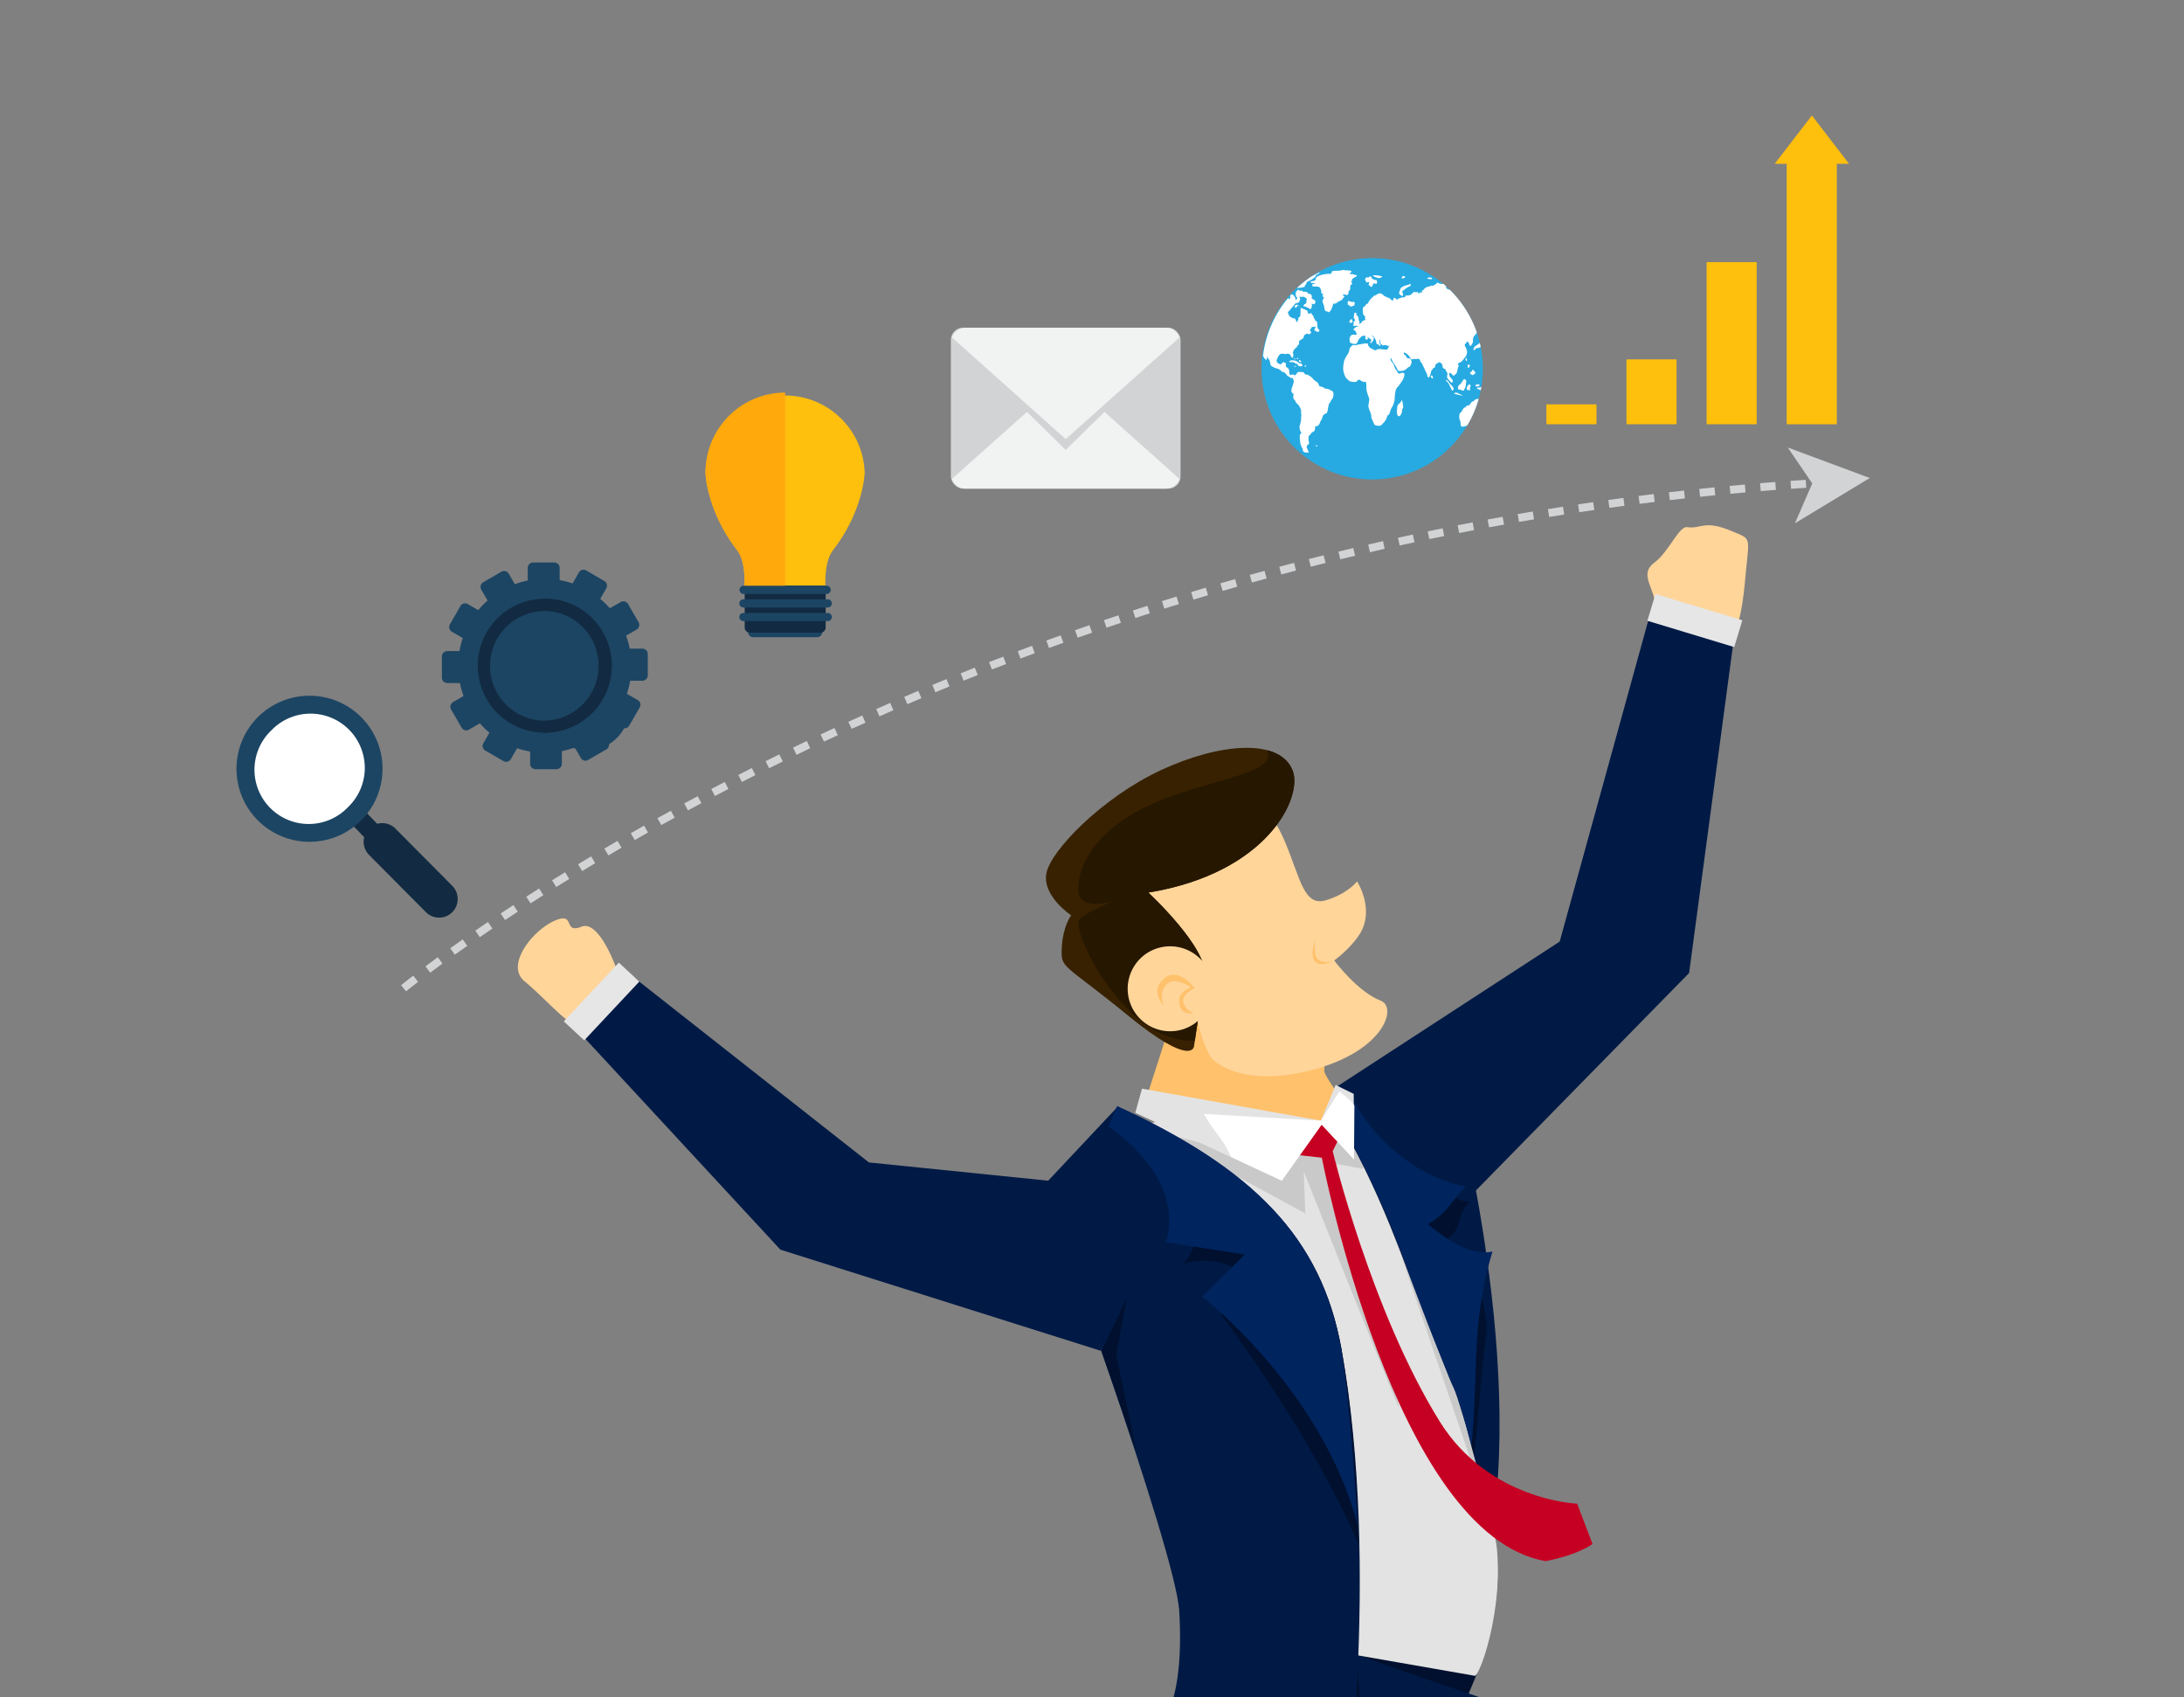 <svg xmlns="http://www.w3.org/2000/svg" xmlns:xlink="http://www.w3.org/1999/xlink" width="793" height="616" viewBox="0 0 793 616"><rect x="0" y="0" width="793" height="616" fill="#808080" stroke="none"/><defs><style>.a,.q{fill:#fff;}.a{stroke:#707070;}.b{fill:none;}.c{clip-path:url(#a);}.d{clip-path:url(#b);}.e{fill:#ffd59a;}.f{fill:#001a45;}.g{fill:#e6e6e6;}.h{fill:#00102e;}.i{fill:#030202;}.j{fill:#e3e3e3;}.k{fill:#c9c9c9;}.l{fill:#ffc16b;}.m{fill:#00245e;}.n{fill:#382100;}.o{fill:#261700;}.p{fill:#c60022;}.r{fill:#122b42;}.s{fill:#1c4563;}.t{fill:#d1d3d4;}.u{fill:#f1f2f2;}.v{fill:#27aae1;}.w{fill:#ffbf0d;}.x{fill:#ffa90d;}</style><clipPath id="a"><rect class="a" width="793" height="616" transform="translate(224.667 234)"/></clipPath><clipPath id="b"><rect class="b" width="769" height="616" transform="translate(-0.321)"/></clipPath></defs><g class="c" transform="translate(-224.667 -234)"><g transform="translate(236.988 234)"><g class="d" transform="translate(0 0)"><path class="e" d="M484.333,268.712c-3.1-.765-6.523-3.67-10.118-4.249,1.371-8.743-6.856-13.934-.166-18.841,5.034-3.69,8.815-13.228,11.754-12.757,5.27.765,6.053-2.836,16.289,1.472,6.758,2.846,6.366,1.737,5.132,13.905-.676,6.624-1.2,16.584-4.672,24.415C498.065,270.478,489.182,269.566,484.333,268.712Z" transform="translate(114.463 -41.511)"/><path class="f" d="M430.1,467.392l77.378-78.916L524,265.165s.059-.392.157-1.109c-4.016-.353-31.128-4.906-31.128-4.906L460.491,377.063l-80.669,52.49S409.079,470.9,430.1,467.392Z" transform="translate(93.504 -35.276)"/><path class="g" d="M.2.063,10.361.057l-.017,32.96L.18,33.022Z" transform="translate(585.709 225.512) rotate(-73.191)"/><path class="h" d="M327.249,452.209l48.082,8.979-33.576,80.791Z" transform="translate(148.574 146.453)"/><path class="i" d="M485.829,766.754c.206,2.316.578,3.68,1.166,3.925,7.042,2.708,1.694,16.093,3.742,18.174,10.03,10.186,49.855,45.218,57.123,35.415s-28.4-47.279-28.4-47.279l.117-.667C507.965,774.192,496.26,769.982,485.829,766.754Z" transform="translate(117.766 82.072)"/><path class="f" d="M373.974,585.127l-.793,1.109L296.214,762.792l-96.468,45.974c5.5,6.153,5.769,8.312,11.117,14.327L334.6,793.929l104.392-141.17,112.129,20.882S551.64,796.3,548.653,816.8c1.42,7.458,29,13.513,40.05,2.178l21.205-192.188s-182.465-60.635-181.466-61.557C408.52,566.9,422.683,555.836,373.974,585.127Z" transform="translate(52.288 35.32)"/><path class="h" d="M543.515,645.161C534.876,649.311,497.324,657,488,656.995c-3.5.324-7.052-1.963-10.911-2.836-17.954-4.789-34.33-6.742-51.442-11.118-12.4-2.738-29.776-22.815-91.463-44.718,1.332,5.574,44.38,80.467,50.658,79.034l23.38-32.383,113.168,21.589s-2.116,30.42-1.587,33.747C529.372,696.178,523.681,654.7,543.515,645.161Z" transform="translate(83.058 43.134)"/><path class="h" d="M300.8,755.507l12.439-2.836c-13.35-1.158-12.351-6.486-24.81-10.657C296.181,749.707,292.567,751.954,300.8,755.507Z" transform="translate(72.587 76.352)"/><path class="i" d="M204.408,763.909s2.733,5.476-14.917,24.13c-22.8,26.574-.245,30.2-.245,30.2l27.621-40.008.578-.314c-4.192-4.73-7.953-9.813-12.273-14.612Z" transform="translate(47.607 81.276)"/><path class="h" d="M394.767,565.772s3.34,49.624,3.115,50.586-2.938,36.455-2.938,36.455-40.932-20.078-45.183-31.657-5.044-20.019-3.8-20.136,20.706-.716,23.233-.638S393.366,570.953,394.767,565.772Z" transform="translate(85.631 35.609)"/><path class="j" d="M362.224,400.912l-40.912,10.323c24.761,28.32,32.861,74.118,43.341,110.661,5.71,20.754,9.7,41.087,13.869,62.2,3.673,16.829,14.447,17.968,14.447,17.968l50.257,8.773c3.683-3.7,12.958-37.083,5.015-54.4,0,0-9.07-9.5-2.733-60.654.784-6.29-3.056-7.752-2.664-14.141C412.764,397.458,411.138,408.2,362.224,400.912Z" transform="translate(80.112 -2.504)"/><path class="k" d="M325.5,413.443l55.046,29.949-.548-15.21s34.4,86.443,34.7,85.933-23.429-83.509-23.429-83.509l.705-5.152,9.589,1.776.607-24.326-6.229-3.817-11.44,18.2s-12.909,7.2-13.585,7.3S325.5,413.443,325.5,413.443Z" transform="translate(81.07 -2.926)"/><path class="l" d="M350.648,372.736l-17.5,5.054s-8.815,27.663-10.774,33.364,65.791,10.991,65.791,10.991-.216-3.709,7.356-12.983c0,0-7.787-9.99-7.375-11.687C390.6,387.152,350.648,372.736,350.648,372.736Z" transform="translate(80.345 -9.017)"/><path class="f" d="M401.166,491.441c-7.258-40.233-31.921-65.1-81.3-87.787l-27.053,28.791S340.938,564.2,342.27,586.725c2.047,34.807-7.356,41.921-7.356,41.921,8.267,26.161,48.689,55.081,66.3,50.046C402.047,666.623,415.681,572.32,401.166,491.441Z" transform="translate(73.59 -1.87)"/><path class="h" d="M340.818,434.987c-1.4,6.575-1.606,13.218-6.523,18.645,8.325-2.787,20.735-.412,22.861,6.869,1.391,4.171-9.3,10.794-9.119,11.57,18.767,25.71,36.74,53.55,49.884,83.322-.578-24.709-2.409-49.32-6.3-70.929-3.634-20.156-11.636-36.446-24.908-50.547C358.537,437.224,349.114,437.892,340.818,434.987Z" transform="translate(83.084 5.127)"/><path class="m" d="M315.3,403.407l-3.183,7.409c29.8,21.078,20.843,42.019,20.843,42.019l28.64,4.475-15.387,15.318s43.684,33.688,56.476,83.244c0,0-2.566-44.895-6.131-64.678C389.305,450.951,364.642,426.094,315.3,403.407Z" transform="translate(78.007 -1.927)"/><path class="f" d="M384.259,399.318l-4.437,9.548c27.425,46.023,48.092,119.5,49.15,176.418,24.075-63.186-4.31-176.085-4.31-176.085Z" transform="translate(93.504 -2.872)"/><path class="h" d="M430.227,481.569c.744-6.329-4.584-23.953-4.584-23.953s-3.477-3.68-10.373-9.705c6.974-4.789,3.007-8.214,8.933-14.337-5,1.276-14.261-8.635-18.492-11.118-7.659,4.73-1.832,10.951-9.716,15.819,17.924,34.051,31.137,52.558,26.573,101.349C427.092,529.221,427.3,500.145,430.227,481.569Z" transform="translate(97.205 2.477)"/><path class="m" d="M427.738,533.727c3.918-29.616-.2-48.231,8.355-76.541-7.836,1.884-17.229-4.759-23.429-9.911,7.767-4.691,7.415-7.222,13.781-13.738-17.836-2.865-35.76-18.645-42.186-34.346l-4.437,9.548c25.26,42.431,37.014,87.787,46.456,138.363C425.426,542.666,427.561,538.074,427.738,533.727Z" transform="translate(93.504 -2.902)"/><path class="e" d="M319.988,341.631s3.918-20.215,23.39-25,25.407-1.963,31.01,11.3,6.856,23.708,14.819,21.373,11.421-6.869,11.421-6.869,6.5,10.078,1.048,18.959c-3.291,5.358-9.364,9.744-9.364,9.744s8.472,11.383,16.876,14.6c6.5,2.492.725,19.685-28.277,25.955-21.6,4.671-32.322-2.895-34.066-6.526-2.527-5.309-2.605-6.742-3.918-10.912S319.988,341.631,319.988,341.631Z" transform="translate(79.809 -22.492)"/><path class="n" d="M330.84,350.327s21.979,20.313,20.422,30.42-3.83,25.4-3.83,25.4-.568,7.929-23.831-11.069c-23.889-19.528-24.555-16.888-24.183-24.709s3.4-11.776,3.4-11.776-10.568-6.987-8.982-15.289S314.3,315.667,335.6,305.815s42.95-11.55,47.622.186C387.061,315.638,374.2,343.222,330.84,350.327Z" transform="translate(73.786 -26.34)"/><path class="o" d="M371.777,298.476c4.672,10.569-31.735,10.539-53.156,25.946-9.1,6.555-15.26,15.249-15.427,24.248s12.9,4.524,12.9,4.524-9.276,3.847-12.106,6.31,4.231,16.368,8.355,22.168c3.575,5.044,16.191,23.051,33.214,22.276.676-4.514,2.321-15.475,3.526-23.335,1.557-10.127-20.422-30.42-20.422-30.42,43.361-7.1,56.221-34.689,52.382-44.355C379.525,302.028,376.263,299.634,371.777,298.476Z" transform="translate(75.965 -26.185)"/><path class="e" d="M346.349,363.595a15.425,15.425,0,1,1-21.225-4.975A15.463,15.463,0,0,1,346.349,363.595Z" transform="translate(79.316 -12.819)"/><path class="l" d="M339.939,378.6s-5.622,1.4-5.416-4.74c.1-3.111,4.251-4.583,4.251-4.583s-6.22-4.534-9.168-.667a6.535,6.535,0,0,0-.392,7.536s-5.671-5.142-.353-9.931,11.3,3.386,11.3,3.386-6.641,2.659-3.213,6.987A4.76,4.76,0,0,0,339.939,378.6Z" transform="translate(81.319 -10.873)"/><path class="l" d="M379.928,362.161s-5.955,1.639-6.533-2.826a18.774,18.774,0,0,1,0-4.906S368.85,366.822,379.928,362.161Z" transform="translate(91.821 -13.25)"/><path class="f" d="M154.929,384.444l19.658-19.734,86.556,68.122,65.076,6.624c.088-.343,19.354,61.822,19.354,61.822L229,464.489Z" transform="translate(42.03 -10.873)"/><path class="h" d="M322.782,515.81c-.059-.628-7.346-35.327-7.346-35.327l3.791-20.3-9.178,19.067Z" transform="translate(77.534 11.198)"/><path class="j" d="M404.836,508.392l-1.6-47.789s15.544,35.523,18.414,48.084,8.649,31.4,10.206,38.977.842,23.934-2,29.822-12.831,3.552-12.831,3.552l-10.617-52.186S404.464,508.843,404.836,508.392Z" transform="translate(98.863 11.296)"/><path class="k" d="M397.2,443.243l25.26,74.343c1.166,3.464,9.422,28.536,9.422,28.536s-11.137-44.355-13.957-49.762S397.2,443.243,397.2,443.243Z" transform="translate(97.481 7.283)"/><path class="p" d="M362.805,419.538l15.221,1.688s26.2,136.97,81.247,146.439c12.351-2.434,17.033-6.241,17.033-6.241l-5.583-14.612s-32.009-1.158-49.835-29.733c-24.869-39.89-38.924-98.219-38.924-98.219l5.544-11.373-13.83,1.109Z" transform="translate(89.609 -0.983)"/><path class="j" d="M267.9,287.187l64.978,11.619,5.328-12.963,6.572,3.248.137,23.777-11.793-12.649-14.467,20.372-53.2-24.631Z" transform="translate(134.431 107.992)"/><path class="q" d="M382.846,409.726l-42.509-2.443c4.339,7.635,6.269,7.85,9.9,15.632l18.365,8.6,14.486-20.362,11.754,12.659.147-19.469c-.147-1.109-5.465-5.26-5.465-5.26Z" transform="translate(84.466 -2.927)"/><path class="e" d="M164.557,378.876c-1.959,2.345-5.877,4.112-7.836,6.977-3.693-2.286-10.627-9.931-16.72-15-6.964-5.8,2.938-18.35,10.911-21.883s2.821,4.906,9.863,2.12c5.877-2.326,11.852,12.433,13.252,17.045a53.548,53.548,0,0,0-9.471,10.745Z" transform="translate(38.074 -14.716)"/><path class="g" d="M116.6,249.777,96.6,271.1l7.424,6.889,19.991-21.314Z" transform="translate(95.784 99.655)"/><path class="b" d="M89.532,317.358" transform="translate(27.062 -21.82)"/><path class="r" d="M97.7,325.75a3.384,3.384,0,0,1-4.79,0L88.7,321.393a3.4,3.4,0,0,1,0-4.789h0a3.375,3.375,0,0,1,4.79,0l4.212,4.357a3.4,3.4,0,0,1,0,4.789Z" transform="translate(26.647 -22.224)"/><path class="s" d="M99.757,327.677h0a26.513,26.513,0,1,1,7.748-18.645A26.409,26.409,0,0,1,99.757,327.677Z" transform="translate(19.07 -29.891)"/><path class="q" d="M65.88,293.735A19.7,19.7,0,1,0,93.717,321.6h0a19.7,19.7,0,1,0-27.837-27.87Z" transform="translate(20.331 -28.617)"/><path class="r" d="M124.251,352.321h0a6.759,6.759,0,0,1-9.569,0L94.044,331.547a6.78,6.78,0,0,1,0-9.568h0a6.759,6.759,0,0,1,9.569,0l20.637,20.774a6.8,6.8,0,0,1,0,9.578Z" transform="translate(27.643 -21.21)"/><rect class="t" width="83.402" height="58.427" rx="4.416" transform="translate(332.929 118.953)"/><path class="u" d="M294.194,198.038l-28.316,25.3a5.417,5.417,0,0,0,5.064,3.513H343.49a5.407,5.407,0,0,0,5.054-3.513l-28.63-25.583" transform="translate(67.424 -49.47)"/><path class="t" d="M265.877,177.795l41.334,40.479,41.353-40.479a5.467,5.467,0,0,0-5.054-3.857H270.941A5.467,5.467,0,0,0,265.877,177.795Z" transform="translate(67.424 -54.975)"/><path class="u" d="M265.877,177.451l41.334,36.926,41.353-36.926a5.407,5.407,0,0,0-5.054-3.513H270.941a5.417,5.417,0,0,0-5.064,3.513Z" transform="translate(67.424 -54.975)"/><path class="s" d="M187.992,274.418h-4.584a32.847,32.847,0,0,0-1.332-4.71l3.83-2.208a1.965,1.965,0,0,0,.715-2.64l-3.849-6.663a1.957,1.957,0,0,0-2.615-.7l-3.986,2.267a31.8,31.8,0,0,0-3.487-3.405l2.214-3.837a1.965,1.965,0,0,0-.705-2.64l-6.621-3.857a1.957,1.957,0,0,0-2.625.707l-2.272,4.023a31.673,31.673,0,0,0-4.721-1.2v-4.445a1.961,1.961,0,0,0-1.959-1.963h-7.679a1.961,1.961,0,0,0-1.959,1.963v4.6a31.655,31.655,0,0,0-4.692,1.325l-2.2-3.837a1.957,1.957,0,0,0-2.635-.707l-6.651,3.847a1.965,1.965,0,0,0-.7,2.63l2.292,3.994a30.733,30.733,0,0,0-3.379,3.484l-3.84-2.218a1.957,1.957,0,0,0-2.625.707l-3.84,6.712a1.965,1.965,0,0,0,.705,2.63l3.977,2.3a31.832,31.832,0,0,0-1.195,4.73h-4.427a1.961,1.961,0,0,0-1.959,1.963v7.684a1.961,1.961,0,0,0,1.959,1.963h4.594a30.141,30.141,0,0,0,1.313,4.71l-3.83,2.218a1.965,1.965,0,0,0-.705,2.63l3.84,6.653a1.957,1.957,0,0,0,2.625.716l3.986-2.306a30.091,30.091,0,0,0,3.487,3.405l-2.223,3.847a1.965,1.965,0,0,0,.705,2.63l6.66,3.847a1.957,1.957,0,0,0,2.615-.707l2.3-3.984a30.242,30.242,0,0,0,4.721,1.2v4.445a1.961,1.961,0,0,0,1.91,1.963h7.65a1.961,1.961,0,0,0,1.959-1.963v-4.592a32.891,32.891,0,0,0,4.692-1.325l2.214,3.827a1.9,1.9,0,0,0,2.625.707l6.651-3.847a1.965,1.965,0,0,0,.705-2.63l-2.3-3.984a31.78,31.78,0,0,0,3.4-3.493l3.84,2.218a1.957,1.957,0,0,0,2.625-.707l3.84-6.663a1.965,1.965,0,0,0-.7-2.62l-3.986-2.306a30.673,30.673,0,0,0,1.195-4.73h4.437a1.961,1.961,0,0,0,1.959-1.963v-7.7a1.961,1.961,0,0,0-1.959-1.992Zm-35.418,21.589a15.334,15.334,0,1,0,0-.039Z" transform="translate(32.935 -38.974)"/><path class="r" d="M150.124,253.834A24.317,24.317,0,1,0,174.4,278.15a24.294,24.294,0,0,0-24.271-24.317Zm0,44.276a19.9,19.9,0,1,1,.01,0Z" transform="translate(35.375 -36.505)"/><path class="r" d="M145.728,253.838h-.666V258.2h.676a19.97,19.97,0,0,1,0,39.929h-.676v4.318h.666a24.314,24.314,0,0,0,0-48.628Z" transform="translate(39.772 -36.51)"/><path class="v" d="M397.6,153.415a40.175,40.175,0,1,0,40.1,40.174,40.137,40.137,0,0,0-40.1-40.174Z" transform="translate(88.394 -59.72)"/><path class="q" d="M422.621,194.916c-.529,0-1.215.265-1.224.442s-.744.51-.979.608a3.121,3.121,0,0,0-.8,1.089c-.108.245-.7.167-.921.275s-.666.461-.666.677-.127.2-.274-.059l-.294.314-.343.373a3.218,3.218,0,0,1-1.068,1.472c-.225.059-.264,1.138-.264,1.58a2.073,2.073,0,0,0,.372,1.2l.049.343.078.7a1.218,1.218,0,0,0,.4,1.1,5.556,5.556,0,0,0,1.489-.275,2.125,2.125,0,0,0,.539-.216,39.812,39.812,0,0,0,4.124-9.6Z" transform="translate(101.735 -50.125)"/><path class="q" d="M369.642,203.4c-.059.108.656.844.979,1.1a7.109,7.109,0,0,1,.979,1.855,3.085,3.085,0,0,1,0,1.2,4.4,4.4,0,0,0,.157.618,10.277,10.277,0,0,0-.137,1.8c.1.481-.558,1.963-.539,2.7s.343,1.7.48,1.629.176.667-.049.756-.48.677-.362.707,0,.608,0,.844.225,1.757.264,2.139a10.6,10.6,0,0,0,.705,1.629c.108.314.225.913.274.981a2.02,2.02,0,0,0,.1.186,3.259,3.259,0,0,1,.578.265,3.47,3.47,0,0,0,1.264,0c.284,0,0-.314-.1-.451s-.245-.814-.382-.883a1.553,1.553,0,0,1-.088-1.128c.127-.186.646-.5.705-.658s.069-.913-.069-.981,0-.981-.069-1.472.793-.864.842-1.217.979-.756,1.234-.932a2.26,2.26,0,0,0,.3-1.433c-.108-.226.353-.4.568-.4a2.808,2.808,0,0,0,.509-.147c.078,0,.323-.461.451-.559s.411-1.2.646-1.374a1.9,1.9,0,0,0,.441-1.03,2.946,2.946,0,0,1,.49-.981,4.893,4.893,0,0,1,1.175-.648,7.3,7.3,0,0,0,.47-2.041,13.32,13.32,0,0,1,.353-1.384c0-.177.3-.324.353-.373a9.105,9.105,0,0,1,.411-.873,4.3,4.3,0,0,0,.646-.922,6.237,6.237,0,0,1,.167-.8v-.922c-.157-.432-.646-.981-.764-.864s-.686-.383-.979-.491a5.243,5.243,0,0,0-1.166-.2c-.186,0-.8-.51-1.077-.6a9.43,9.43,0,0,1-1.126-.3c-.127-.078-.294-1.138-.872-1.482a5.979,5.979,0,0,1-1.675-1.452,5.73,5.73,0,0,0-1.547-1.1,1.35,1.35,0,0,0-.911-.157c-.069.059-.49-.579-.715-.756s-.872-.334-.9-.167-.47.069-.568-.069-.441.059-.6.108-.705.893-.979,1.089-.558-.186-.715-.255a1.79,1.79,0,0,0-.979.245c-.176.128-.568-.883-.48-1.344s-.411-1.384-.8-1.4-.509-.981-.431-1.354-.705-.579-.9-.6-.686.471-.764.716-1.861-.324-1.655-1.393a4.909,4.909,0,0,1,1.264-2.306,3.245,3.245,0,0,1,1.6,0,.42.42,0,0,0,.529-.069,3.383,3.383,0,0,1,1.244.128c.284.118.676,1.187.979,1.325s.4-.7.441-.893a2.074,2.074,0,0,0-.206-.864,2.945,2.945,0,0,1,.9-1.668,2.021,2.021,0,0,0,.852-1.079c0-.128.353-.226.451-.285s0-1.109.157-1.335a4.985,4.985,0,0,1,1.244-.824.982.982,0,0,0,.362-.893c-.1-.118.666-.765,1.068-.893s.735.226.637.285a5.214,5.214,0,0,0,.862-.481c.235-.157,0-.677-.176-.824s-.069-.716.137-.765.4-.55.343-.657.872.088,1.224-.177.1.638-.157.981a.4.4,0,0,0,.353.628c.166-.069.343.2.382.294s.382-.108.617,0,.372-.324.392-.52-.558-.6-.646-.834a14.29,14.29,0,0,1-.137-1.874c0-.275-.392-.726-.509-.648s-.372-.726-.558-.9a.982.982,0,0,1-.235-.687c0-.128-.656-.824-.823-1.148s-.382-.255-.392-.108-.48.167-.666.147-.353-.756-.353-.981-.852-.324-.98-.55-.7-.118-.793-.275a.861.861,0,0,0-.676-.236c-.1.049-.059,2.051-.147,2.591a1.3,1.3,0,0,1-.725.981c-.166,0-.059.383.049.353s-.323.579-.382.981-.47,0-.539-.383-.47-.873-.548-.746-.353-.157-.48-.079-.882-.442-1.195-.618-.48-1.109-.656-1.2,0-.2,0-.343.6-.7.784-.913a11.21,11.21,0,0,1,1.107-1.276,1.119,1.119,0,0,0,.421-.775,7.229,7.229,0,0,1,1.45-.559c.313-.108.588-.981.637-1.246a1.071,1.071,0,0,0-.353-.8c-.147-.059.441-.088.637,0s.8-.177,1.048-.049.715.412,1.068.638l-.078.648-.137,1.1c-.931.383-1.195,1.05-.872,1.03a7.6,7.6,0,0,1,2.214.981c.411.294.549-.432.676-.677a1.858,1.858,0,0,0,0-1.089c-.1-.137.48-.088.646.069s.353-.167.48-.216.186-.667.255-.785-.274-.255-.284-.4-.676-.442-.891-.54-.264-.569-.157-.648-.069-.657-.186-.854-.793-.343-.979-.343-.46-.54-.6-.618a3.355,3.355,0,0,0-1.234-.108c-.225.059-.627-.628-.979-.422s-.754-.245-.921-.343-1.038.844-.979,1.5a1.886,1.886,0,0,0,.47,1.315c.147,0,0,.608-.176.775s-.519-.177-.382-.324-.372-.834-.548-1.119a2.223,2.223,0,0,0-.882-.5c-.186.2-.353.393-.529.589a1.552,1.552,0,0,1,.069.785c-.127.4-.46.461-.49.285s-.176-.128-.372-.157a40.1,40.1,0,0,0-9.021,21,2.639,2.639,0,0,1,.48.677c.108.353.715.579.833.657s.157-.677.069-.873.147-.314.147-.167a5.984,5.984,0,0,0,.764,1.04c.2.236.392,1.766.578,2.09a7.135,7.135,0,0,0,2.517,1.128,3.056,3.056,0,0,1,1.391.981c.118.177.872.275.979.343s.549.589.715.7a.893.893,0,0,1,.284.491c0,.088.979.461,1.244.726a.528.528,0,0,0,.715.078c.078-.108.274.54.372.756a1.455,1.455,0,0,1,.049.854,11.424,11.424,0,0,1-.392,1.3,5.425,5.425,0,0,0-.451,1.963,2.315,2.315,0,0,0,.754.981.236.236,0,0,1,0,.422c-.167,0-.088,1.413.284,1.619A1.442,1.442,0,0,1,369.642,203.4Z" transform="translate(88.463 -57.575)"/><path class="q" d="M371.3,175.875Z" transform="translate(91.554 -54.527)"/><path class="q" d="M369.349,163.151c.48-.079,1.283-.216,1.332-.353a.777.777,0,0,0-.049-.55h.235c.186,0,.49-.981.676-1.236a7.754,7.754,0,0,0,2.605-1.511c.225-.069.539-.579.49-.687s.744-.579,1.048-.707.451-.481.343-.5a36.5,36.5,0,0,0-3.281,1.737,40.17,40.17,0,0,0-4.9,3.925A9.289,9.289,0,0,0,369.349,163.151Z" transform="translate(90.764 -58.751)"/><path class="q" d="M395.226,212.451a13.486,13.486,0,0,0,1.675-1.864,4.548,4.548,0,0,0,.558-1.462,1.4,1.4,0,0,1,.656-.608c.157,0,.676-2.208,1.136-2.689a7.941,7.941,0,0,0,.979-3.582,11.737,11.737,0,0,1,.4-2.767,3.61,3.61,0,0,1,.862-1.187,25.6,25.6,0,0,0,1.636-2.365,5.19,5.19,0,0,0,.627-2.169c-.069-.3-.833-.51-.98-.363a2.66,2.66,0,0,1-1.1.265c-.235,0-.764-1.236-1.087-1.492s-.627-1.678-.813-1.963a8.917,8.917,0,0,0-.882-1.109c-.157-.128-.2-.9-.235-1.109s.313.128.382.432a13.542,13.542,0,0,0,1.175,1.963,21.09,21.09,0,0,1,1.126,2.11c.147.4,1.724.206,2.223,0a3.23,3.23,0,0,0,1.146-.775c0-.147.823-.51,1.038-.687s.421-1.109.568-1.256-.118-1.04-.284-1.305a1.418,1.418,0,0,0-1.126-.363c-.167.1-.509-.6-.637-.854s-.735-.569-.793-.746.157-.451.255-.51a5.044,5.044,0,0,1,1.557,1.119,9.465,9.465,0,0,1,.754,1.246,1.6,1.6,0,0,0,1.146,0,.323.323,0,0,1,.509.078l.274-.049.979-.147a1.963,1.963,0,0,1,.588,1.03.922.922,0,0,0,.47.55c.186.049.323.687.382.844s.617,1.119.735,1.521a9.821,9.821,0,0,0,.7,1.4,3.144,3.144,0,0,1,.206.981.725.725,0,0,0,.588.471c.216,0,.666-1.413.774-1.963a1.433,1.433,0,0,1,.558-.981c.108,0,.186-.294.186-.412s.568-.1.617-.236.215-1.07.421-1.207a7.679,7.679,0,0,1,1.166-.707c.255-.088.891.471,1.038.726a2.171,2.171,0,0,1,.215.981c-.049.108.343.677.686.667s.451.432.46.589.46.628.549.834a1.8,1.8,0,0,1,0,.883,3.086,3.086,0,0,0,0,1.07,10.023,10.023,0,0,0,1.518,1.6c.392.324.578-.657.372-.981s-.891-.981-1.048-1.227a2.577,2.577,0,0,1-.088-1.217c.059-.245.6.128.823.3a1.766,1.766,0,0,1,.529.687c0,.128,1.42-.667,1.469-1.521a9.106,9.106,0,0,1,.558-2.051c.049-.236-.137-.54-.255-.55s.206-.657.607-.648,1.352-1.05,1.577-1.472a3.286,3.286,0,0,1,.725-.824,6.542,6.542,0,0,0,.421-1.452,4.018,4.018,0,0,0-.725-2.129,1.731,1.731,0,0,1-.117-.834c0-.108.411-.226.451-.324s.441-.53.411-.726.255.255.441.412.392,1.178.617,1.3,1.175-1.089,1.048-1.864a2.427,2.427,0,0,1,.5-1.845,4.758,4.758,0,0,0,.911-1.148,40.244,40.244,0,0,0-9.873-15.593.842.842,0,0,1-.157,0l-.343-.079c-.578-.118-.911-.736-.813-.883s0-.147,0-.265c-.323-.294-.646-.579-.979-.854h-.764a3,3,0,0,1-1.234-.393c-.127-.137-.578.118-.607.373s-.813.363-.891.55a.421.421,0,0,1-.558.1c-.078-.108-.8.255-1.166.3a6.463,6.463,0,0,0-1.2.422,2.077,2.077,0,0,0-.607.6c-.059.157-.529.422-.676.481s-.117.736.078.834-.362-.079-.6-.206-.519.285-.6.432-.294-.088-.284-.285-.6-.373-.686-.206-.5-.059-.676-.147-.931.7-1.2.981a3.365,3.365,0,0,1-1.871.393c-.255-.108-.5.6-.284.638a6.161,6.161,0,0,1-.979,0,6.672,6.672,0,0,0-1.91.736.313.313,0,0,1-.519-.216c0-.157-.47-.314-.607-.363s-.4.913-.637,1.089-.529-.746-1.1-.893a18.422,18.422,0,0,1-1.695-.765,3.173,3.173,0,0,1-.891-.746,2.523,2.523,0,0,0-1.1-.275,3.464,3.464,0,0,0-1.185.6c-.206.167-.5.128-.6.2s-.979.883-1.273,1.148a10.1,10.1,0,0,0-1.087,1.639.783.783,0,0,1-.568.324c-.108,0-.2.3-.2.412s-.979.618-1.068,1.06a9.741,9.741,0,0,0,.088,1.806c0,.363.362,1.07.627,1.079s.137.608.059.775.176.353.167.5-.686.343-.891.422a1.58,1.58,0,0,0-.588.716c0,.157-.686.265-.9.471a4.287,4.287,0,0,1,.186-.471.8.8,0,0,0-.147-.726c-.108-.088-.147-1.256-.313-1.5a5.8,5.8,0,0,0-.676-.765c-.1-.079.069-.383.127-.52s-.539-.2-.705-.108-.255,1.256-.323,1.57a.982.982,0,0,0,.4.824c.088,0,.069.6-.147.618s-.4.844-.294,1.04-.157.559-.274.648.8,0,1.234,0,.764.186.725.216-.823.157-.979.334-.666.54-.764.687.176.451.392.432.48.775.646.913.108.559,0,.667-1.126-.078-1.518,0-.9.981-.93,1.256a7.855,7.855,0,0,0,.108,1.482c0,.255.881.412,1.048.54s.979,0,1.136.079.7-.8.8-1.217.979-1.168,1.126-1.452,1.1-.245,1.322-.393.1.7.206,1.158.979.4.852,0,.088-.618.117-.461.882.5,1.038.736.118.765-.069.756-.2.569,0,.638.46-.648.676-.756.382-.549.284-.579.176-.432.3-.3a5.2,5.2,0,0,0-.813-1.217c-.353-.363-.108-.206.558.353l.47.648c.088.118.206.471.284.6l.108.2a4.522,4.522,0,0,1,.167.981.725.725,0,0,0,.588.481c.216,0,.382.108.343.118s.137.432.362.451.313-.559.088-.569-.186-.834-.216-1.187a.715.715,0,0,1,.235-.648,3.9,3.9,0,0,1,0,.9,2.231,2.231,0,0,0,.2.736l.225.167.509.393c.725-.216,1.7-.049,1.665.1s.539.186.568-.049.069,0,.069.167-.48.814-.558,1.119-1.763.088-2.478,0a2.784,2.784,0,0,0-1.871.4c-.078.216-1.2-.491-1.724-.707s-.921-.981-1.028-1.109.088-.363,0-.52a2.808,2.808,0,0,0-1.567-.059c-.343.128-2.106.314-2.527.5a2.308,2.308,0,0,1-1.244-.049c-.2,0-.666.54-.9.648a3.193,3.193,0,0,0-.666,1.825l-.323.618-.206.4a9.112,9.112,0,0,0-1.254,2.336,14.5,14.5,0,0,0-.343,3.15,9.915,9.915,0,0,0,.8,2.659,6.382,6.382,0,0,0,1.626,1.58,5.769,5.769,0,0,0,1.959.245,1.2,1.2,0,0,0,.979-.814l.568.059h.255c0,.314.852.569,1.058.687a1.779,1.779,0,0,0,.911,0c.167,0,.343,1.433.225,1.864a8.513,8.513,0,0,0,.411,2.365c.118.451.627,1.678.686,2.129a21.082,21.082,0,0,1-.362,2.424,9.827,9.827,0,0,0,.833,2.453,8.516,8.516,0,0,1,.323,1.806c0,.245.764,1.737.979,2.345S394.717,212.755,395.226,212.451Z" transform="translate(93.889 -58.043)"/><path class="q" d="M419.724,188.283c.049.1.529-.285.823-.324s.47-.824.235-.883-.509-.657-.676-.726-.48.255-.46.491-.529.334-.627.53-.1.334,0,.314A2.112,2.112,0,0,1,419.724,188.283Z" transform="translate(102.458 -52.108)"/><path class="q" d="M419.336,191.5c.147-.049,0-.814-.313-.883s-1.126.981-.979,1.629.333.579.411.451.588.088.735.137.137-.108,0-.334A1.17,1.17,0,0,1,419.336,191.5Z" transform="translate(102.248 -51.119)"/><path class="q" d="M418.3,191.118a9.724,9.724,0,0,1,.137-1.305c.049-.177-.47-.657-.725-.746s-1.058,1.668-1.636,1.963a1.65,1.65,0,0,0-.647,1.629c.157.245,1.371.373,1.577.559s.451,0,.578-.059.088-.108,0-.147.421-.52.49-.844S418.262,191.392,418.3,191.118Z" transform="translate(101.648 -51.479)"/><path class="q" d="M415.277,193.117a.978.978,0,0,0-1.038.275,11.709,11.709,0,0,0,2.351.628c.6.167.98.206.823.108S415.727,193.293,415.277,193.117Z" transform="translate(101.381 -50.553)"/><path class="q" d="M418.126,183.8c.147-.2-.2-1.138-.372-.981s-.049.765,0,.981S417.989,184.008,418.126,183.8Z" transform="translate(102.165 -52.926)"/><path class="q" d="M419.066,185.37c.108-.245-.127-.51-.509-.6s-.333,1.089-.157,1.246S418.968,185.615,419.066,185.37Z" transform="translate(102.303 -52.472)"/><path class="q" d="M420.567,191.26c.46.324,1.5.177,1.528-.451C421.635,190.465,420.528,190.553,420.567,191.26Z" transform="translate(102.829 -51.12)"/><path class="q" d="M420.441,179.739a.649.649,0,0,0-.235.618h-.078c-.157,0-.176.608,0,.716s.548-.481.754-.618a1.135,1.135,0,0,1,.686-.177,1.868,1.868,0,0,0,.793-.245.687.687,0,0,0,.235-.275c-.1-.442-.206-.883-.313-1.325-.186.137-.411.294-.509.383S420.7,179.543,420.441,179.739Z" transform="translate(102.7 -53.936)"/><path class="q" d="M411.736,189.513Z" transform="translate(100.808 -51.375)"/><path class="q" d="M414.625,192.254a4.835,4.835,0,0,0-1.234-1.433l-.2-.324-.215-.353c-.186-.383-.764-.677-.813-.795s-.235.334-.431.206l.627.442c.539.383,1.577,3,1.812,3.189S414.792,192.636,414.625,192.254Z" transform="translate(100.808 -51.417)"/><path class="q" d="M407.347,188.33c-.137.294.774.922.842.775a1.7,1.7,0,0,0-.284-1.03C407.748,187.918,407.493,188.036,407.347,188.33Z" transform="translate(99.8 -51.723)"/><path class="q" d="M397.533,200.617c0,.314.656.559.842.51a3.417,3.417,0,0,0,.764-1.256,6.63,6.63,0,0,0,.127-.981.983.983,0,0,1,.157-.491,1.581,1.581,0,0,0,.255-.707,20.777,20.777,0,0,0-.392-2.3c0-.285-.333.157-.421.442s-.9.893-1.087,1.148a2.566,2.566,0,0,0-.313,1.236,1.868,1.868,0,0,1-.147.873,7.6,7.6,0,0,0,.215,1.521Z" transform="translate(97.508 -50.036)"/><path class="q" d="M373.43,208.973h.548C374.076,208.375,373.4,208.483,373.43,208.973Z" transform="translate(92.041 -46.97)"/><path class="q" d="M388.49,158.756a1.77,1.77,0,0,1-.931-.206,2.356,2.356,0,0,0-1.254-.1c-.264.108-.088-.628.274-.707s.059-.589-.333-.6-1.322-.137-1.548-.088-.656-.157-.813-.177a17.433,17.433,0,0,1-1.832.314,12.71,12.71,0,0,0-2.145.108c-.284.079-.5.638-.451.834s-1.283.2-1.695.206a13.251,13.251,0,0,0-3.2.795c-.578.314-1.028,1.129-.833,1.148s-.323.471-.637.579-1.048.157-1.224.334.186.294.255.412.274-.108.47,0,.842.157.979.226-.548.206-.882.226-.264.687,0,.785.979.186,1.058.069.842.128,1.2.167.607.913.715,1.1a2.694,2.694,0,0,1,.1,1.04c0,.2.617.55.735.422s.078.3-.176.275-.088.716.225.824.1.559-.078.7-.088.569-.274.726.656,1.619.656,2.375.46,1.364.637,1.364.8.157.882.314.382-.108.5-.236a5.114,5.114,0,0,0,.558-.8q.386-.964.676-1.963c.049-.167.764-.059.921-.147a7.206,7.206,0,0,0,.764-.55c.127-.118,1.136-.54,1.41-.736s.735-1.06.98-1.246-.108-.128-.382-.3a.285.285,0,0,1-.069-.471,2.934,2.934,0,0,1,1.175.245c.284.108.813-.285.607-.432s-.1-.147,0-.079.206-.5.1-.608.823-.785.666-1.433.255-1.3.5-1.305.176-.726-.127-.795,0-.137.1-.236a1.543,1.543,0,0,0,.2-.873c-.069-.118.451-.255.549-.4a2.4,2.4,0,0,1,.9-.481C388.608,159.3,388.715,158.727,388.49,158.756Z" transform="translate(91.672 -58.918)"/><path class="q" d="M390.022,158.838c-.294-.1-.872.216-.793.393s-.48-.226-.862,0-.48.864-.3.981a1.323,1.323,0,0,1,.3.726c0,.108.744,0,.931-.128s.166.54,0,.726.069.569.264.6.49.51.7.51.568-.814.656-1.129.784-.059,1.107,0,.431-1.119.088-1.305-.784-.088-.979-.226a1.116,1.116,0,0,0-.549-.294C390.453,159.643,390.3,158.926,390.022,158.838Z" transform="translate(95.371 -58.47)"/><path class="q" d="M392.3,159.5a1.957,1.957,0,0,0,1.332-.52c.147-.137-1.567-.481-2.214-.5s-1.175.069-1.166.2A6.379,6.379,0,0,0,392.3,159.5Z" transform="translate(95.892 -58.55)"/><path class="q" d="M383.55,171.85c-.147-.059-.225.5-.2.716s.558.186.784.157a.441.441,0,0,0,.382-.4c0-.186-.323-.981-.451-.981S383.707,171.909,383.55,171.85Z" transform="translate(94.311 -55.576)"/><path class="q" d="M385.384,166.573c-.117-.206-.979-.186-1.224-.2a2.593,2.593,0,0,1-.979-.373c-.118-.147-.225.54-.421.628s.1.226.186.157,0,.353-.1.5.588.245.666.471a.568.568,0,0,0,.627.314,7.587,7.587,0,0,0,.979-.334C385.3,167.721,385.492,166.779,385.384,166.573Z" transform="translate(94.161 -56.814)"/><path class="q" d="M400.522,162.629c.3-.314,1.557-.726,1.695-1.04a.4.4,0,0,0-.206-.579c-.137,0-.284.167-.313.216s-1.479.393-1.959.6a5.308,5.308,0,0,0-1.136.736,18.063,18.063,0,0,0-.6,1.776c-.108.167.48.746.735.9a.978.978,0,0,0,.715.049c.108,0-.127-1.03-.264-1.374S400.219,162.963,400.522,162.629Z" transform="translate(97.663 -57.964)"/><path class="q" d="M398.8,159.434c.47.471.725-.206,1.244-.147C400.034,158.335,398.751,158.659,398.8,159.434Z" transform="translate(97.847 -58.498)"/><path class="q" d="M406.292,159.48c0,.177,1.312.324,1.694.255s-.078-.677-.646-.638S406.3,159.343,406.292,159.48Z" transform="translate(99.562 -58.406)"/><path class="q" d="M367.255,167.51c-.137.137,0,.785.245.8s.686-.981.98-.785.539.285.49.177a9.626,9.626,0,0,0-1.1-.589C367.794,167.048,367.392,167.441,367.255,167.51Z" transform="translate(90.615 -56.554)"/><path class="q" d="M370,185.42c0,.108.578.1.676-.088s0-.314-.118-.314S370,185.312,370,185.42Z" transform="translate(91.256 -52.414)"/><path class="q" d="M368.449,184.809c.284,0,.147.393.215.559s.725.285.862.392.48-.2.744-.167-.088-.922-.539-.893-.793-.4-.9-.451a7.267,7.267,0,0,1-.764-.481,6.259,6.259,0,0,0-1.665-.226,1.243,1.243,0,0,0-.862.52c-.069.137.607.226.793.118a1.956,1.956,0,0,1,1.273.334A.978.978,0,0,0,368.449,184.809Z" transform="translate(90.234 -52.755)"/><path class="q" d="M366.926,185.383c0,.108.588,0,.725.049s.137-.1,0-.216S366.926,185.275,366.926,185.383Z" transform="translate(90.552 -52.377)"/><path class="q" d="M367.312,182.9c-.147-.059-.274.186-.274.294a.2.2,0,0,0,.186.206C367.322,183.419,367.469,182.967,367.312,182.9Z" transform="translate(90.578 -52.906)"/><path class="q" d="M368.325,183.015a.6.6,0,0,0-.372-.206c-.078,0-.137.2-.118.432S368.4,183.123,368.325,183.015Z" transform="translate(90.759 -52.924)"/><path class="q" d="M369.106,184.276c.235-.108.264-.393.127-.373s-.4-.412-.558-.471-.274.255-.274.393.088.226.186.2S368.861,184.345,369.106,184.276Z" transform="translate(90.89 -52.782)"/><path class="q" d="M422.212,191.587c-.127.059-.715.128-.784,0s-.2.236-.323.294-.059.363.127.265.686.245,1.146.53c.088-.451.167-.9.245-1.354C422.457,191.43,422.29,191.548,422.212,191.587Z" transform="translate(102.938 -50.957)"/><path class="q" d="M370.182,161.449s-.206.079-.137.157S370.251,161.527,370.182,161.449Z" transform="translate(91.263 -57.863)"/><path class="q" d="M373.842,172.217s-.206.079-.147.157S373.842,172.3,373.842,172.217Z" transform="translate(92.099 -55.373)"/><rect class="w" width="18.189" height="7.213" transform="translate(549.166 146.783)"/><rect class="w" width="18.189" height="23.541" transform="translate(578.247 130.454)"/><rect class="w" width="18.189" height="58.849" transform="translate(607.337 95.147)"/><rect class="w" width="18.199" height="94.745" transform="translate(636.417 59.261)"/><path class="w" d="M467.89,0l6.739,8.773,6.749,8.773H454.393l6.749-8.773Z" transform="translate(177.675 41.911)"/><path class="s" d="M230.727,265.884H207.514a1.864,1.864,0,0,1,0-3.729h23.213a1.864,1.864,0,0,1,0,3.729Z" transform="translate(53.64 -34.581)"/><path class="w" d="M193.083,221.827a28.912,28.912,0,0,1,57.789,0c0,.981-.7,14.337-11.587,28.379-3.183,4.239-2.664,12.757-2.635,12.757H207.237s.6-8.528-2.566-12.757C193.759,236.144,193.083,222.769,193.083,221.827Z" transform="translate(50.763 -50.355)"/><path class="r" d="M234.06,250.024v15.141a1.873,1.873,0,0,1-1.871,1.874H206.527a1.882,1.882,0,0,1-1.871-1.874V250.024Z" transform="translate(53.412 -37.386)"/><path class="s" d="M204.379,252.968h30.628a1.492,1.492,0,0,0,0-2.944H204.379a1.492,1.492,0,0,0,0,2.944Z" transform="translate(53.063 -37.386)"/><path class="s" d="M235.018,254.027H204.39a1.482,1.482,0,0,0,0,2.944h30.628a1.481,1.481,0,1,0,0-2.944Z" transform="translate(53.051 -36.463)"/><path class="s" d="M235.018,258.044H204.39a1.482,1.482,0,0,0,0,2.944h30.628a1.481,1.481,0,1,0,0-2.944Z" transform="translate(53.051 -35.534)"/></g><path class="t" d="M104.951,404.524l-1.822-2.228c.059-.049,1.528-1.256,4.417-3.484l1.753,2.277C106.45,403.288,104.961,404.5,104.951,404.524Zm8.756-6.781-1.714-2.306c1.44-1.079,2.938-2.188,4.476-3.307l1.694,2.326C116.636,395.565,115.137,396.674,113.707,397.743Zm8.943-6.535-1.665-2.336c1.43-.981,2.938-2.1,4.535-3.219l1.645,2.355Zm9.06-6.349-1.626-2.375c1.469-.981,3.007-2.061,4.594-3.13l1.606,2.385c-1.587,1.07-3.1,2.11-4.574,3.121Zm9.168-6.212-1.587-2.385q2.253-1.5,4.633-3.062l1.577,2.4c-1.616,1.03-3.124,2.051-4.623,3.042Zm9.256-6.055-1.548-2.424,4.682-2.993,1.528,2.434q-2.38,1.521-4.662,2.983Zm9.344-5.937-1.518-2.434c1.548-.981,3.115-1.963,4.721-2.944l1.5,2.443Zm9.422-5.8-1.508-2.463,4.75-2.865L173.612,358Zm9.5-5.682-1.459-2.473q2.37-1.393,4.8-2.807l1.44,2.483Zm9.569-5.564-1.43-2.492,4.829-2.748,1.41,2.5Zm9.628-5.446-1.391-2.512,4.9-2.679,1.381,2.512Zm9.7-5.328-1.361-2.522,4.9-2.63,1.352,2.532Zm9.795-5.211-1.332-2.542c1.616-.854,3.262-1.717,4.9-2.571l1.313,2.551Zm9.795-5.1-1.3-2.551c1.636-.844,3.281-1.678,4.9-2.522l1.293,2.571Zm9.883-4.985-1.273-2.571,4.966-2.453,1.264,2.571Zm9.932-4.906-1.244-2.591,5-2.4,1.234,2.6q-2.527,1.237-4.956,2.434Zm9.991-4.769-1.224-2.6,5.035-2.345,1.2,2.61Zm10.04-4.642-1.2-2.542,5.054-2.286,1.175,2.62Zm10.089-4.534-1.156-2.63,5.074-2.237,1.146,2.64q-2.566,1.148-5.074,2.257Zm10.137-4.426-1.126-2.64,5.1-2.178,1.117,2.65q-2.576,1.119-5.1,2.208Zm10.186-4.308-1.1-2.659,5.123-2.12,1.087,2.659Zm10.235-4.2-1.068-2.669,5.152-2.061,1.058,2.669Zm10.284-4.082-1.038-2.679,5.172-1.963,1.028,2.679Zm10.363-3.935-.979-2.689,5.191-1.963.979,2.689Zm10.373-3.856-.979-2.7,5.211-1.884.98,2.7Zm10.412-3.739-.979-2.708,5.24-1.835.979,2.718Zm10.451-3.621-.931-2.728,5.26-1.766.911,2.718c-1.8.608-3.555,1.178-5.289,1.776Zm10.48-3.513-.891-2.728,5.279-1.717.872,2.728Zm10.529-3.4-.862-2.738,5.3-1.658.842,2.748c-1.812.52-3.575,1.1-5.328,1.649Zm10.568-3.278-.833-2.748,5.309-1.6.823,2.757c-1.822.52-3.595,1.06-5.348,1.59Zm10.6-3.16-.8-2.757,5.328-1.541.784,2.767c-1.822.5-3.595,1.021-5.358,1.531Zm10.637-3.042-.774-2.767,5.348-1.482.754,2.777c-1.832.481-3.614.991-5.377,1.472Zm10.666-2.944-.744-2.777c1.783-.471,3.565-.981,5.367-1.413l.725,2.777Zm10.7-2.807-.715-2.777,5.377-1.364.7,2.787ZM444.16,247.7l-.676-2.8,5.387-1.3.666,2.8q-2.733.648-5.426,1.315Zm10.774-2.571-.646-2.8c1.792-.412,3.595-.834,5.4-1.236l.568,2.777Zm10.774-2.443-.617-2.807,5.416-1.178.607,2.807Zm10.774-2.326-.588-2.807c1.8-.383,3.614-.746,5.436-1.119l.568,2.816Zm10.833-2.2-.549-2.816c1.8-.363,3.624-.707,5.436-1.06l.539,2.826Zm10.862-2.08-.519-2.826,5.456-.981.509,2.826Zm10.882-1.963-.49-2.836,5.465-.932.48,2.836ZM520,232.316l-.46-2.836,5.475-.873.441,2.836Zm10.921-1.717-.421-2.836,5.485-.814.411,2.846Zm10.95-1.58-.4-2.846,5.495-.756.382,2.856c-1.881.235-3.693.491-5.514.746Zm10.96-1.462-.362-2.856,5.495-.687.353,2.856Zm10.97-1.344-.323-2.856,5.5-.618.313,2.856ZM574.792,225l-.294-2.856,5.514-.559.284,2.856Zm11.009-1.089-.264-2.856c1.832-.177,3.673-.334,5.524-.5l.245,2.865Zm11.009-.981-.225-2.865,5.524-.432.215,2.865Zm11.029-.834-.2-2.865,5.514-.373.186,2.865Zm11.029-.716-.176-2.865h.255l.167,2.875Z" transform="translate(30.174 -44.671)"/><path class="t" d="M488.027,108.97l-27.19,16.447,6.308-14.474L458.251,97.9Z" transform="translate(178.558 64.544)"/><path class="x" d="M193.083,222.026c0,.981.676,14.317,11.587,28.379,3.164,4.239,2.586,12.757,2.566,12.757h14.751V193.067A28.921,28.921,0,0,0,193.083,222.026Z" transform="translate(50.763 -50.553)"/></g></g></svg>